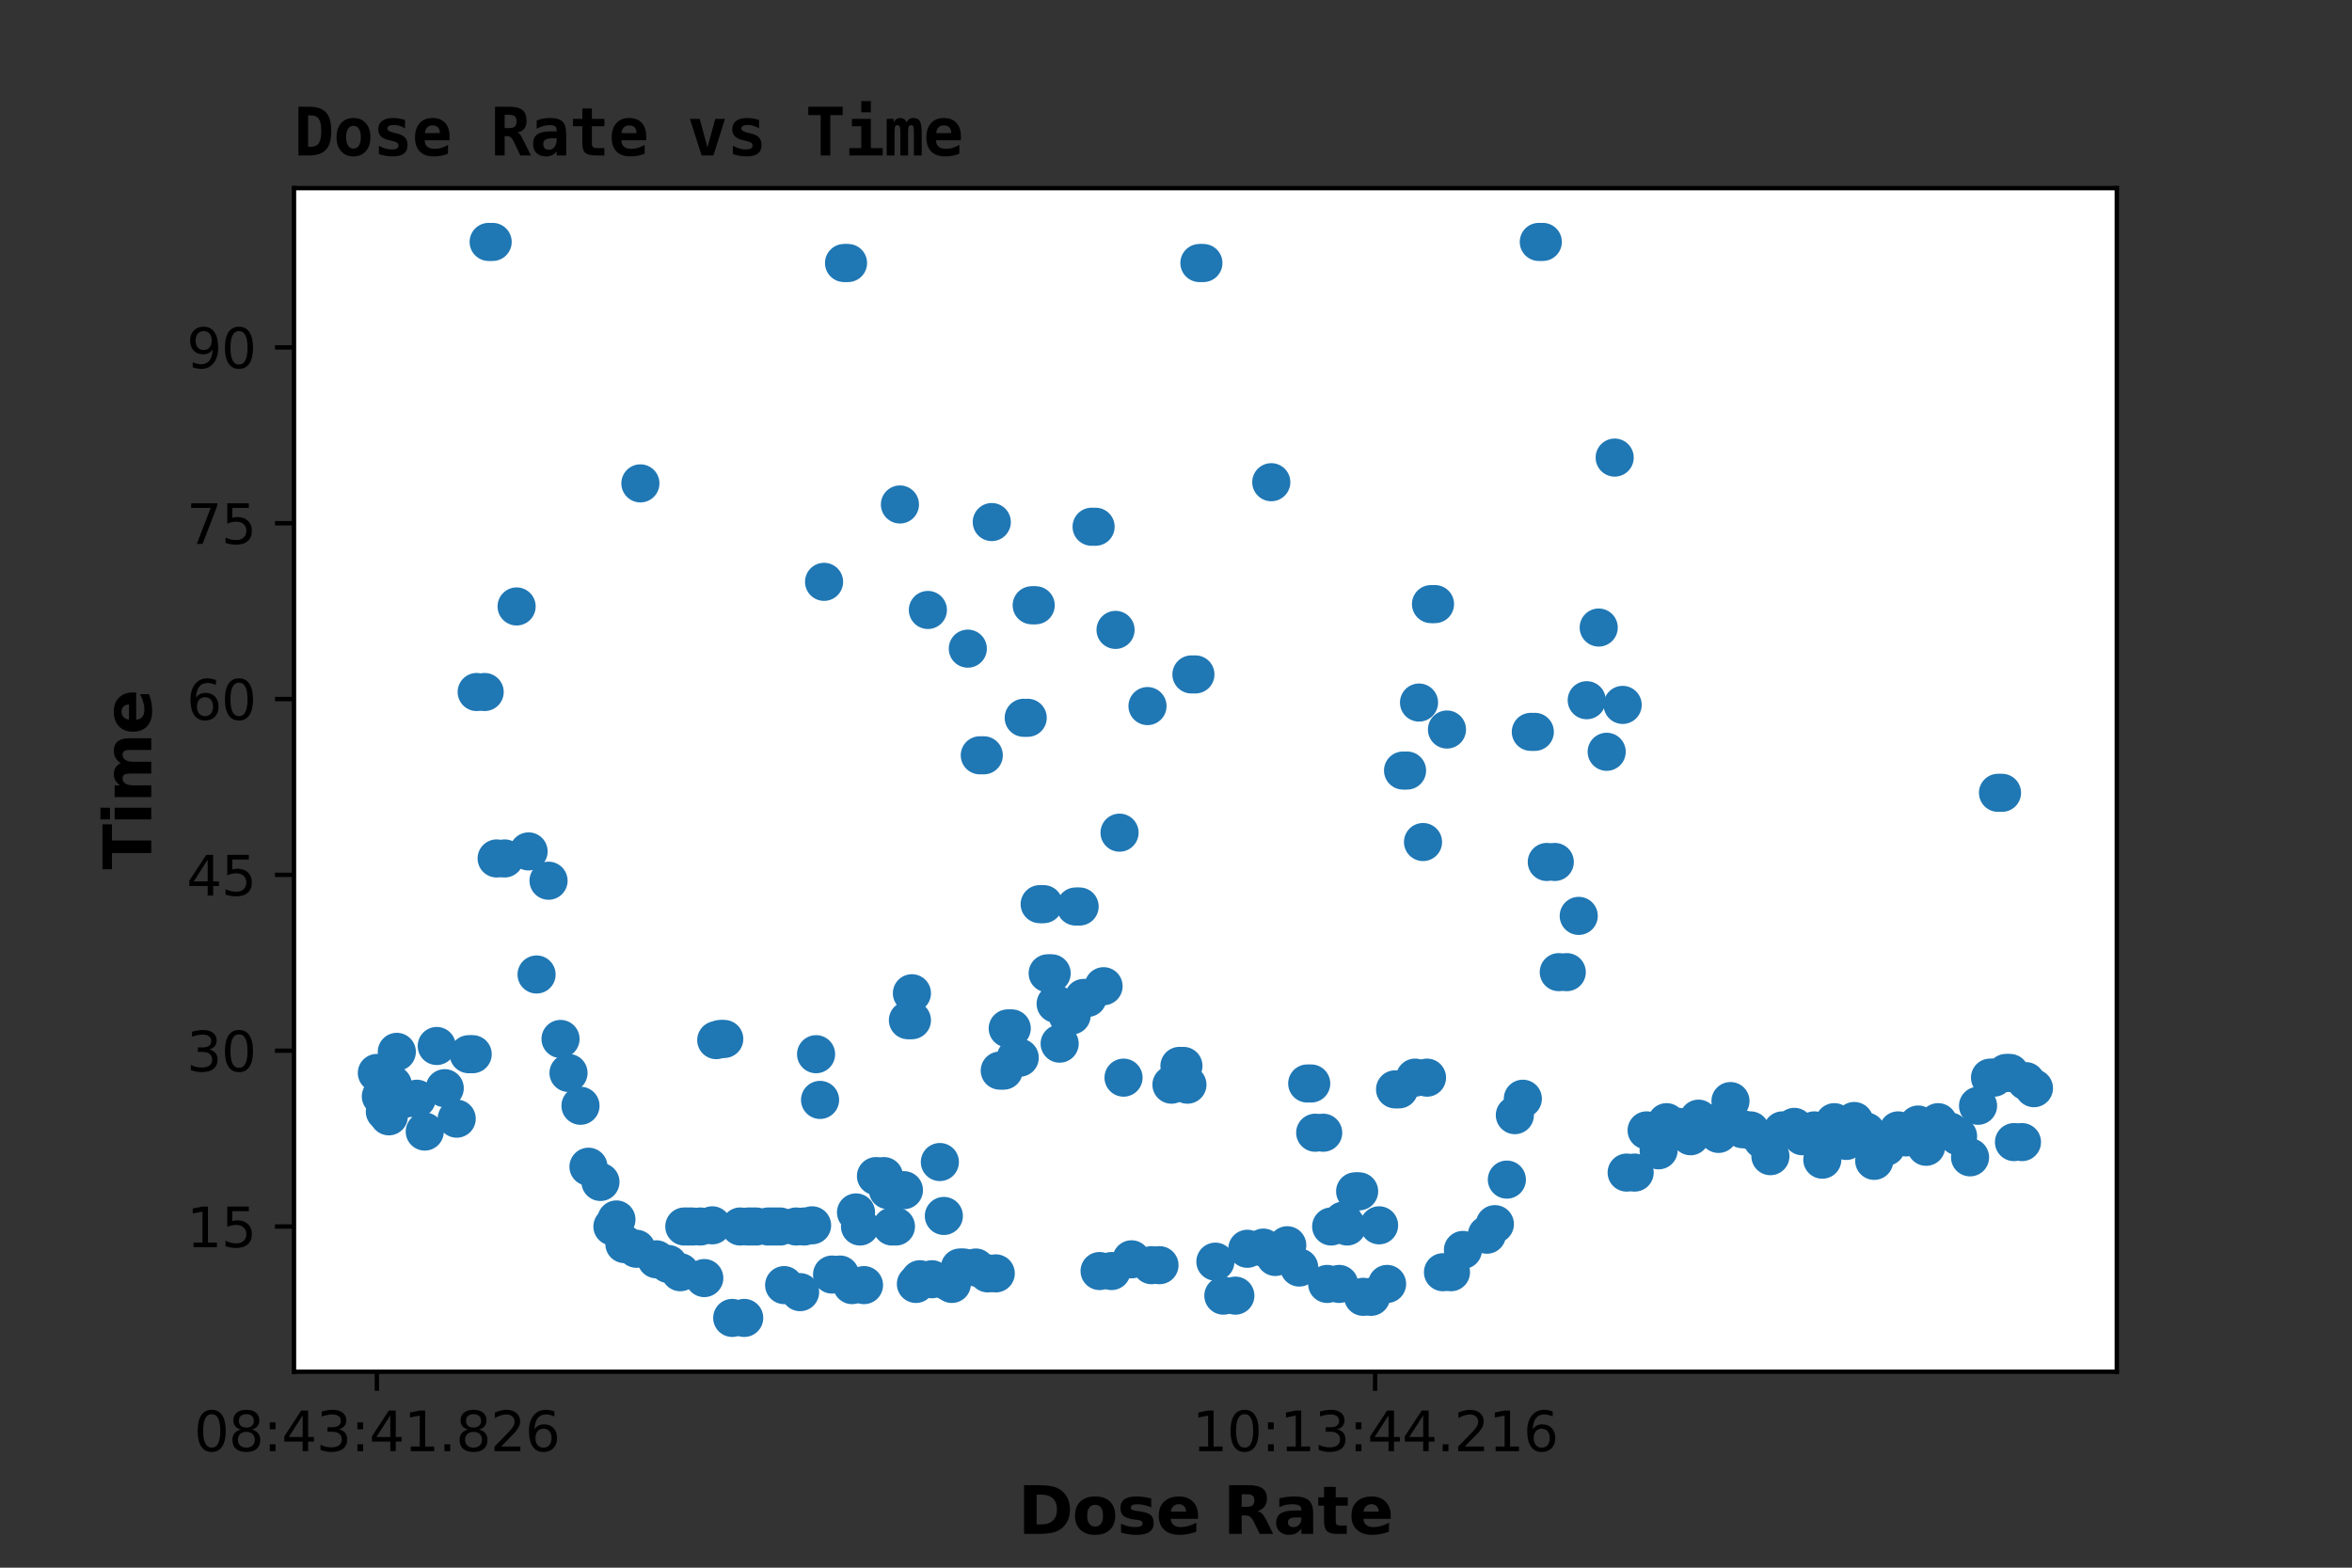 <?xml version="1.0" encoding="utf-8" standalone="no"?>
<!DOCTYPE svg PUBLIC "-//W3C//DTD SVG 1.1//EN"
  "http://www.w3.org/Graphics/SVG/1.1/DTD/svg11.dtd">
<svg xmlns:xlink="http://www.w3.org/1999/xlink" width="432pt" height="288pt" viewBox="0 0 432 288" xmlns="http://www.w3.org/2000/svg" version="1.1">
 <rect x="0" y="0" width="432" height="288" fill="#333333" stroke="none"/>
 <defs>
  <style type="text/css">*{stroke-linejoin: round; stroke-linecap: butt}</style>
 </defs>
 <g id="figure_1">
  <g id="patch_1">
   <path d="M 0 288 
L 432 288 
L 432 0 
L 0 0 
L 0 288 
z
" style="fill: none"/>
  </g>
  <g id="axes_1">
   <g id="patch_2">
    <path d="M 54 252 
L 388.8 252 
L 388.8 34.56 
L 54 34.56 
z
" style="fill: #ffffff"/>
   </g>
   <g id="PathCollection_1">
    <defs>
     <path id="mac55264841" d="M 0 3 
C 0.796 3 1.559 2.684 2.121 2.121 
C 2.684 1.559 3 0.796 3 0 
C 3 -0.796 2.684 -1.559 2.121 -2.121 
C 1.559 -2.684 0.796 -3 0 -3 
C -0.796 -3 -1.559 -2.684 -2.121 -2.121 
C -2.684 -1.559 -3 -0.796 -3 0 
C -3 0.796 -2.684 1.559 -2.121 2.121 
C -1.559 2.684 -0.796 3 0 3 
z
" style="stroke: #1f77b4"/>
    </defs>
    <g clip-path="url(#p5aff9c9ca8)">
     <use xlink:href="#mac55264841" x="69.218" y="197.112" style="fill: #1f77b4; stroke: #1f77b4"/>
     <use xlink:href="#mac55264841" x="69.952" y="201.419" style="fill: #1f77b4; stroke: #1f77b4"/>
     <use xlink:href="#mac55264841" x="70.685" y="204.218" style="fill: #1f77b4; stroke: #1f77b4"/>
     <use xlink:href="#mac55264841" x="71.418" y="205.08" style="fill: #1f77b4; stroke: #1f77b4"/>
     <use xlink:href="#mac55264841" x="72.152" y="199.266" style="fill: #1f77b4; stroke: #1f77b4"/>
     <use xlink:href="#mac55264841" x="72.885" y="193.237" style="fill: #1f77b4; stroke: #1f77b4"/>
     <use xlink:href="#mac55264841" x="74.352" y="201.85" style="fill: #1f77b4; stroke: #1f77b4"/>
     <use xlink:href="#mac55264841" x="76.552" y="201.85" style="fill: #1f77b4; stroke: #1f77b4"/>
     <use xlink:href="#mac55264841" x="78.019" y="207.879" style="fill: #1f77b4; stroke: #1f77b4"/>
     <use xlink:href="#mac55264841" x="80.219" y="192.16" style="fill: #1f77b4; stroke: #1f77b4"/>
     <use xlink:href="#mac55264841" x="81.686" y="199.912" style="fill: #1f77b4; stroke: #1f77b4"/>
     <use xlink:href="#mac55264841" x="83.886" y="205.51" style="fill: #1f77b4; stroke: #1f77b4"/>
     <use xlink:href="#mac55264841" x="86.087" y="193.667" style="fill: #1f77b4; stroke: #1f77b4"/>
     <use xlink:href="#mac55264841" x="86.82" y="193.667" style="fill: #1f77b4; stroke: #1f77b4"/>
     <use xlink:href="#mac55264841" x="87.553" y="127.13" style="fill: #1f77b4; stroke: #1f77b4"/>
     <use xlink:href="#mac55264841" x="89.02" y="127.13" style="fill: #1f77b4; stroke: #1f77b4"/>
     <use xlink:href="#mac55264841" x="89.754" y="44.444" style="fill: #1f77b4; stroke: #1f77b4"/>
     <use xlink:href="#mac55264841" x="90.487" y="44.444" style="fill: #1f77b4; stroke: #1f77b4"/>
     <use xlink:href="#mac55264841" x="91.22" y="157.707" style="fill: #1f77b4; stroke: #1f77b4"/>
     <use xlink:href="#mac55264841" x="92.687" y="157.707" style="fill: #1f77b4; stroke: #1f77b4"/>
     <use xlink:href="#mac55264841" x="94.887" y="111.411" style="fill: #1f77b4; stroke: #1f77b4"/>
     <use xlink:href="#mac55264841" x="97.088" y="156.415" style="fill: #1f77b4; stroke: #1f77b4"/>
     <use xlink:href="#mac55264841" x="98.554" y="179.025" style="fill: #1f77b4; stroke: #1f77b4"/>
     <use xlink:href="#mac55264841" x="100.755" y="161.798" style="fill: #1f77b4; stroke: #1f77b4"/>
     <use xlink:href="#mac55264841" x="102.955" y="190.868" style="fill: #1f77b4; stroke: #1f77b4"/>
     <use xlink:href="#mac55264841" x="104.422" y="197.112" style="fill: #1f77b4; stroke: #1f77b4"/>
     <use xlink:href="#mac55264841" x="106.622" y="203.142" style="fill: #1f77b4; stroke: #1f77b4"/>
     <use xlink:href="#mac55264841" x="108.089" y="214.339" style="fill: #1f77b4; stroke: #1f77b4"/>
     <use xlink:href="#mac55264841" x="110.289" y="217.138" style="fill: #1f77b4; stroke: #1f77b4"/>
     <use xlink:href="#mac55264841" x="112.489" y="225.321" style="fill: #1f77b4; stroke: #1f77b4"/>
     <use xlink:href="#mac55264841" x="113.223" y="224.029" style="fill: #1f77b4; stroke: #1f77b4"/>
     <use xlink:href="#mac55264841" x="114.689" y="228.551" style="fill: #1f77b4; stroke: #1f77b4"/>
     <use xlink:href="#mac55264841" x="116.89" y="229.412" style="fill: #1f77b4; stroke: #1f77b4"/>
     <use xlink:href="#mac55264841" x="117.623" y="88.802" style="fill: #1f77b4; stroke: #1f77b4"/>
     <use xlink:href="#mac55264841" x="120.557" y="231.35" style="fill: #1f77b4; stroke: #1f77b4"/>
     <use xlink:href="#mac55264841" x="122.757" y="232.211" style="fill: #1f77b4; stroke: #1f77b4"/>
     <use xlink:href="#mac55264841" x="124.957" y="233.719" style="fill: #1f77b4; stroke: #1f77b4"/>
     <use xlink:href="#mac55264841" x="125.69" y="225.321" style="fill: #1f77b4; stroke: #1f77b4"/>
     <use xlink:href="#mac55264841" x="126.424" y="225.321" style="fill: #1f77b4; stroke: #1f77b4"/>
     <use xlink:href="#mac55264841" x="127.157" y="225.321" style="fill: #1f77b4; stroke: #1f77b4"/>
     <use xlink:href="#mac55264841" x="128.624" y="225.321" style="fill: #1f77b4; stroke: #1f77b4"/>
     <use xlink:href="#mac55264841" x="129.358" y="234.795" style="fill: #1f77b4; stroke: #1f77b4"/>
     <use xlink:href="#mac55264841" x="130.824" y="225.105" style="fill: #1f77b4; stroke: #1f77b4"/>
     <use xlink:href="#mac55264841" x="131.558" y="191.083" style="fill: #1f77b4; stroke: #1f77b4"/>
     <use xlink:href="#mac55264841" x="132.291" y="190.868" style="fill: #1f77b4; stroke: #1f77b4"/>
     <use xlink:href="#mac55264841" x="133.025" y="190.868" style="fill: #1f77b4; stroke: #1f77b4"/>
     <use xlink:href="#mac55264841" x="134.491" y="242.116" style="fill: #1f77b4; stroke: #1f77b4"/>
     <use xlink:href="#mac55264841" x="135.958" y="225.321" style="fill: #1f77b4; stroke: #1f77b4"/>
     <use xlink:href="#mac55264841" x="136.692" y="242.116" style="fill: #1f77b4; stroke: #1f77b4"/>
     <use xlink:href="#mac55264841" x="137.425" y="225.321" style="fill: #1f77b4; stroke: #1f77b4"/>
     <use xlink:href="#mac55264841" x="138.158" y="225.321" style="fill: #1f77b4; stroke: #1f77b4"/>
     <use xlink:href="#mac55264841" x="138.892" y="225.321" style="fill: #1f77b4; stroke: #1f77b4"/>
     <use xlink:href="#mac55264841" x="141.092" y="225.321" style="fill: #1f77b4; stroke: #1f77b4"/>
     <use xlink:href="#mac55264841" x="141.825" y="225.321" style="fill: #1f77b4; stroke: #1f77b4"/>
     <use xlink:href="#mac55264841" x="142.559" y="225.321" style="fill: #1f77b4; stroke: #1f77b4"/>
     <use xlink:href="#mac55264841" x="143.292" y="225.321" style="fill: #1f77b4; stroke: #1f77b4"/>
     <use xlink:href="#mac55264841" x="144.026" y="236.087" style="fill: #1f77b4; stroke: #1f77b4"/>
     <use xlink:href="#mac55264841" x="146.226" y="225.321" style="fill: #1f77b4; stroke: #1f77b4"/>
     <use xlink:href="#mac55264841" x="146.959" y="237.379" style="fill: #1f77b4; stroke: #1f77b4"/>
     <use xlink:href="#mac55264841" x="147.693" y="225.321" style="fill: #1f77b4; stroke: #1f77b4"/>
     <use xlink:href="#mac55264841" x="149.159" y="225.105" style="fill: #1f77b4; stroke: #1f77b4"/>
     <use xlink:href="#mac55264841" x="149.893" y="193.667" style="fill: #1f77b4; stroke: #1f77b4"/>
     <use xlink:href="#mac55264841" x="150.626" y="202.065" style="fill: #1f77b4; stroke: #1f77b4"/>
     <use xlink:href="#mac55264841" x="151.36" y="106.889" style="fill: #1f77b4; stroke: #1f77b4"/>
     <use xlink:href="#mac55264841" x="152.827" y="234.149" style="fill: #1f77b4; stroke: #1f77b4"/>
     <use xlink:href="#mac55264841" x="154.293" y="234.149" style="fill: #1f77b4; stroke: #1f77b4"/>
     <use xlink:href="#mac55264841" x="155.027" y="48.32" style="fill: #1f77b4; stroke: #1f77b4"/>
     <use xlink:href="#mac55264841" x="155.76" y="48.32" style="fill: #1f77b4; stroke: #1f77b4"/>
     <use xlink:href="#mac55264841" x="156.494" y="236.087" style="fill: #1f77b4; stroke: #1f77b4"/>
     <use xlink:href="#mac55264841" x="157.227" y="222.737" style="fill: #1f77b4; stroke: #1f77b4"/>
     <use xlink:href="#mac55264841" x="157.96" y="225.321" style="fill: #1f77b4; stroke: #1f77b4"/>
     <use xlink:href="#mac55264841" x="158.694" y="236.087" style="fill: #1f77b4; stroke: #1f77b4"/>
     <use xlink:href="#mac55264841" x="160.894" y="216.061" style="fill: #1f77b4; stroke: #1f77b4"/>
     <use xlink:href="#mac55264841" x="162.361" y="216.061" style="fill: #1f77b4; stroke: #1f77b4"/>
     <use xlink:href="#mac55264841" x="163.094" y="218.645" style="fill: #1f77b4; stroke: #1f77b4"/>
     <use xlink:href="#mac55264841" x="163.828" y="225.321" style="fill: #1f77b4; stroke: #1f77b4"/>
     <use xlink:href="#mac55264841" x="164.561" y="225.321" style="fill: #1f77b4; stroke: #1f77b4"/>
     <use xlink:href="#mac55264841" x="165.294" y="92.678" style="fill: #1f77b4; stroke: #1f77b4"/>
     <use xlink:href="#mac55264841" x="166.028" y="218.645" style="fill: #1f77b4; stroke: #1f77b4"/>
     <use xlink:href="#mac55264841" x="166.761" y="187.423" style="fill: #1f77b4; stroke: #1f77b4"/>
     <use xlink:href="#mac55264841" x="167.495" y="187.423" style="fill: #1f77b4; stroke: #1f77b4"/>
     <use xlink:href="#mac55264841" x="167.495" y="182.47" style="fill: #1f77b4; stroke: #1f77b4"/>
     <use xlink:href="#mac55264841" x="168.228" y="235.872" style="fill: #1f77b4; stroke: #1f77b4"/>
     <use xlink:href="#mac55264841" x="168.961" y="235.01" style="fill: #1f77b4; stroke: #1f77b4"/>
     <use xlink:href="#mac55264841" x="170.428" y="112.057" style="fill: #1f77b4; stroke: #1f77b4"/>
     <use xlink:href="#mac55264841" x="171.162" y="235.01" style="fill: #1f77b4; stroke: #1f77b4"/>
     <use xlink:href="#mac55264841" x="172.628" y="213.478" style="fill: #1f77b4; stroke: #1f77b4"/>
     <use xlink:href="#mac55264841" x="173.362" y="223.383" style="fill: #1f77b4; stroke: #1f77b4"/>
     <use xlink:href="#mac55264841" x="174.095" y="235.441" style="fill: #1f77b4; stroke: #1f77b4"/>
     <use xlink:href="#mac55264841" x="174.829" y="235.872" style="fill: #1f77b4; stroke: #1f77b4"/>
     <use xlink:href="#mac55264841" x="176.296" y="232.857" style="fill: #1f77b4; stroke: #1f77b4"/>
     <use xlink:href="#mac55264841" x="177.029" y="232.857" style="fill: #1f77b4; stroke: #1f77b4"/>
     <use xlink:href="#mac55264841" x="177.762" y="119.163" style="fill: #1f77b4; stroke: #1f77b4"/>
     <use xlink:href="#mac55264841" x="179.229" y="232.857" style="fill: #1f77b4; stroke: #1f77b4"/>
     <use xlink:href="#mac55264841" x="179.963" y="138.758" style="fill: #1f77b4; stroke: #1f77b4"/>
     <use xlink:href="#mac55264841" x="180.696" y="138.758" style="fill: #1f77b4; stroke: #1f77b4"/>
     <use xlink:href="#mac55264841" x="181.429" y="233.934" style="fill: #1f77b4; stroke: #1f77b4"/>
     <use xlink:href="#mac55264841" x="182.163" y="95.907" style="fill: #1f77b4; stroke: #1f77b4"/>
     <use xlink:href="#mac55264841" x="182.896" y="233.934" style="fill: #1f77b4; stroke: #1f77b4"/>
     <use xlink:href="#mac55264841" x="183.63" y="196.682" style="fill: #1f77b4; stroke: #1f77b4"/>
     <use xlink:href="#mac55264841" x="184.363" y="196.682" style="fill: #1f77b4; stroke: #1f77b4"/>
     <use xlink:href="#mac55264841" x="185.096" y="188.93" style="fill: #1f77b4; stroke: #1f77b4"/>
     <use xlink:href="#mac55264841" x="185.83" y="188.93" style="fill: #1f77b4; stroke: #1f77b4"/>
     <use xlink:href="#mac55264841" x="186.563" y="194.313" style="fill: #1f77b4; stroke: #1f77b4"/>
     <use xlink:href="#mac55264841" x="187.297" y="194.313" style="fill: #1f77b4; stroke: #1f77b4"/>
     <use xlink:href="#mac55264841" x="188.03" y="131.868" style="fill: #1f77b4; stroke: #1f77b4"/>
     <use xlink:href="#mac55264841" x="188.763" y="131.868" style="fill: #1f77b4; stroke: #1f77b4"/>
     <use xlink:href="#mac55264841" x="189.497" y="111.196" style="fill: #1f77b4; stroke: #1f77b4"/>
     <use xlink:href="#mac55264841" x="190.23" y="111.196" style="fill: #1f77b4; stroke: #1f77b4"/>
     <use xlink:href="#mac55264841" x="190.964" y="166.105" style="fill: #1f77b4; stroke: #1f77b4"/>
     <use xlink:href="#mac55264841" x="191.697" y="166.105" style="fill: #1f77b4; stroke: #1f77b4"/>
     <use xlink:href="#mac55264841" x="192.43" y="178.809" style="fill: #1f77b4; stroke: #1f77b4"/>
     <use xlink:href="#mac55264841" x="193.164" y="178.809" style="fill: #1f77b4; stroke: #1f77b4"/>
     <use xlink:href="#mac55264841" x="193.897" y="184.408" style="fill: #1f77b4; stroke: #1f77b4"/>
     <use xlink:href="#mac55264841" x="194.631" y="191.729" style="fill: #1f77b4; stroke: #1f77b4"/>
     <use xlink:href="#mac55264841" x="196.097" y="186.561" style="fill: #1f77b4; stroke: #1f77b4"/>
     <use xlink:href="#mac55264841" x="196.831" y="186.561" style="fill: #1f77b4; stroke: #1f77b4"/>
     <use xlink:href="#mac55264841" x="197.564" y="166.536" style="fill: #1f77b4; stroke: #1f77b4"/>
     <use xlink:href="#mac55264841" x="198.298" y="166.536" style="fill: #1f77b4; stroke: #1f77b4"/>
     <use xlink:href="#mac55264841" x="199.031" y="183.331" style="fill: #1f77b4; stroke: #1f77b4"/>
     <use xlink:href="#mac55264841" x="199.765" y="183.331" style="fill: #1f77b4; stroke: #1f77b4"/>
     <use xlink:href="#mac55264841" x="200.498" y="96.769" style="fill: #1f77b4; stroke: #1f77b4"/>
     <use xlink:href="#mac55264841" x="201.231" y="96.769" style="fill: #1f77b4; stroke: #1f77b4"/>
     <use xlink:href="#mac55264841" x="201.965" y="233.503" style="fill: #1f77b4; stroke: #1f77b4"/>
     <use xlink:href="#mac55264841" x="202.698" y="181.178" style="fill: #1f77b4; stroke: #1f77b4"/>
     <use xlink:href="#mac55264841" x="204.165" y="233.503" style="fill: #1f77b4; stroke: #1f77b4"/>
     <use xlink:href="#mac55264841" x="204.898" y="115.718" style="fill: #1f77b4; stroke: #1f77b4"/>
     <use xlink:href="#mac55264841" x="205.632" y="152.97" style="fill: #1f77b4; stroke: #1f77b4"/>
     <use xlink:href="#mac55264841" x="206.365" y="197.974" style="fill: #1f77b4; stroke: #1f77b4"/>
     <use xlink:href="#mac55264841" x="207.832" y="231.35" style="fill: #1f77b4; stroke: #1f77b4"/>
     <use xlink:href="#mac55264841" x="210.766" y="129.714" style="fill: #1f77b4; stroke: #1f77b4"/>
     <use xlink:href="#mac55264841" x="211.499" y="232.427" style="fill: #1f77b4; stroke: #1f77b4"/>
     <use xlink:href="#mac55264841" x="212.966" y="232.427" style="fill: #1f77b4; stroke: #1f77b4"/>
     <use xlink:href="#mac55264841" x="215.166" y="199.266" style="fill: #1f77b4; stroke: #1f77b4"/>
     <use xlink:href="#mac55264841" x="216.633" y="195.82" style="fill: #1f77b4; stroke: #1f77b4"/>
     <use xlink:href="#mac55264841" x="217.366" y="195.82" style="fill: #1f77b4; stroke: #1f77b4"/>
     <use xlink:href="#mac55264841" x="218.1" y="199.266" style="fill: #1f77b4; stroke: #1f77b4"/>
     <use xlink:href="#mac55264841" x="218.833" y="123.9" style="fill: #1f77b4; stroke: #1f77b4"/>
     <use xlink:href="#mac55264841" x="219.566" y="123.9" style="fill: #1f77b4; stroke: #1f77b4"/>
     <use xlink:href="#mac55264841" x="220.3" y="48.32" style="fill: #1f77b4; stroke: #1f77b4"/>
     <use xlink:href="#mac55264841" x="221.033" y="48.32" style="fill: #1f77b4; stroke: #1f77b4"/>
     <use xlink:href="#mac55264841" x="223.234" y="231.781" style="fill: #1f77b4; stroke: #1f77b4"/>
     <use xlink:href="#mac55264841" x="224.7" y="238.025" style="fill: #1f77b4; stroke: #1f77b4"/>
     <use xlink:href="#mac55264841" x="226.901" y="238.025" style="fill: #1f77b4; stroke: #1f77b4"/>
     <use xlink:href="#mac55264841" x="229.101" y="229.412" style="fill: #1f77b4; stroke: #1f77b4"/>
     <use xlink:href="#mac55264841" x="232.034" y="229.197" style="fill: #1f77b4; stroke: #1f77b4"/>
     <use xlink:href="#mac55264841" x="233.501" y="88.586" style="fill: #1f77b4; stroke: #1f77b4"/>
     <use xlink:href="#mac55264841" x="234.235" y="230.919" style="fill: #1f77b4; stroke: #1f77b4"/>
     <use xlink:href="#mac55264841" x="236.435" y="228.766" style="fill: #1f77b4; stroke: #1f77b4"/>
     <use xlink:href="#mac55264841" x="238.635" y="232.857" style="fill: #1f77b4; stroke: #1f77b4"/>
     <use xlink:href="#mac55264841" x="240.102" y="199.05" style="fill: #1f77b4; stroke: #1f77b4"/>
     <use xlink:href="#mac55264841" x="240.835" y="199.05" style="fill: #1f77b4; stroke: #1f77b4"/>
     <use xlink:href="#mac55264841" x="241.569" y="208.094" style="fill: #1f77b4; stroke: #1f77b4"/>
     <use xlink:href="#mac55264841" x="243.035" y="208.094" style="fill: #1f77b4; stroke: #1f77b4"/>
     <use xlink:href="#mac55264841" x="243.769" y="235.872" style="fill: #1f77b4; stroke: #1f77b4"/>
     <use xlink:href="#mac55264841" x="244.502" y="225.321" style="fill: #1f77b4; stroke: #1f77b4"/>
     <use xlink:href="#mac55264841" x="245.969" y="235.872" style="fill: #1f77b4; stroke: #1f77b4"/>
     <use xlink:href="#mac55264841" x="246.703" y="224.244" style="fill: #1f77b4; stroke: #1f77b4"/>
     <use xlink:href="#mac55264841" x="247.436" y="225.321" style="fill: #1f77b4; stroke: #1f77b4"/>
     <use xlink:href="#mac55264841" x="248.903" y="218.861" style="fill: #1f77b4; stroke: #1f77b4"/>
     <use xlink:href="#mac55264841" x="249.636" y="218.861" style="fill: #1f77b4; stroke: #1f77b4"/>
     <use xlink:href="#mac55264841" x="250.37" y="238.24" style="fill: #1f77b4; stroke: #1f77b4"/>
     <use xlink:href="#mac55264841" x="251.836" y="238.24" style="fill: #1f77b4; stroke: #1f77b4"/>
     <use xlink:href="#mac55264841" x="253.303" y="225.105" style="fill: #1f77b4; stroke: #1f77b4"/>
     <use xlink:href="#mac55264841" x="254.77" y="235.872" style="fill: #1f77b4; stroke: #1f77b4"/>
     <use xlink:href="#mac55264841" x="256.237" y="200.127" style="fill: #1f77b4; stroke: #1f77b4"/>
     <use xlink:href="#mac55264841" x="256.97" y="200.127" style="fill: #1f77b4; stroke: #1f77b4"/>
     <use xlink:href="#mac55264841" x="257.704" y="141.557" style="fill: #1f77b4; stroke: #1f77b4"/>
     <use xlink:href="#mac55264841" x="258.437" y="141.557" style="fill: #1f77b4; stroke: #1f77b4"/>
     <use xlink:href="#mac55264841" x="259.904" y="197.974" style="fill: #1f77b4; stroke: #1f77b4"/>
     <use xlink:href="#mac55264841" x="260.637" y="129.068" style="fill: #1f77b4; stroke: #1f77b4"/>
     <use xlink:href="#mac55264841" x="261.371" y="154.692" style="fill: #1f77b4; stroke: #1f77b4"/>
     <use xlink:href="#mac55264841" x="262.104" y="197.974" style="fill: #1f77b4; stroke: #1f77b4"/>
     <use xlink:href="#mac55264841" x="262.837" y="110.981" style="fill: #1f77b4; stroke: #1f77b4"/>
     <use xlink:href="#mac55264841" x="263.571" y="110.981" style="fill: #1f77b4; stroke: #1f77b4"/>
     <use xlink:href="#mac55264841" x="265.038" y="233.719" style="fill: #1f77b4; stroke: #1f77b4"/>
     <use xlink:href="#mac55264841" x="265.771" y="134.021" style="fill: #1f77b4; stroke: #1f77b4"/>
     <use xlink:href="#mac55264841" x="266.504" y="233.719" style="fill: #1f77b4; stroke: #1f77b4"/>
     <use xlink:href="#mac55264841" x="268.705" y="229.627" style="fill: #1f77b4; stroke: #1f77b4"/>
     <use xlink:href="#mac55264841" x="273.105" y="226.828" style="fill: #1f77b4; stroke: #1f77b4"/>
     <use xlink:href="#mac55264841" x="274.572" y="224.89" style="fill: #1f77b4; stroke: #1f77b4"/>
     <use xlink:href="#mac55264841" x="276.772" y="216.707" style="fill: #1f77b4; stroke: #1f77b4"/>
     <use xlink:href="#mac55264841" x="278.239" y="204.864" style="fill: #1f77b4; stroke: #1f77b4"/>
     <use xlink:href="#mac55264841" x="279.706" y="201.85" style="fill: #1f77b4; stroke: #1f77b4"/>
     <use xlink:href="#mac55264841" x="281.173" y="134.451" style="fill: #1f77b4; stroke: #1f77b4"/>
     <use xlink:href="#mac55264841" x="281.906" y="134.451" style="fill: #1f77b4; stroke: #1f77b4"/>
     <use xlink:href="#mac55264841" x="282.639" y="44.444" style="fill: #1f77b4; stroke: #1f77b4"/>
     <use xlink:href="#mac55264841" x="283.373" y="44.444" style="fill: #1f77b4; stroke: #1f77b4"/>
     <use xlink:href="#mac55264841" x="284.106" y="158.353" style="fill: #1f77b4; stroke: #1f77b4"/>
     <use xlink:href="#mac55264841" x="285.573" y="158.353" style="fill: #1f77b4; stroke: #1f77b4"/>
     <use xlink:href="#mac55264841" x="286.306" y="178.594" style="fill: #1f77b4; stroke: #1f77b4"/>
     <use xlink:href="#mac55264841" x="287.773" y="178.594" style="fill: #1f77b4; stroke: #1f77b4"/>
     <use xlink:href="#mac55264841" x="289.973" y="168.258" style="fill: #1f77b4; stroke: #1f77b4"/>
     <use xlink:href="#mac55264841" x="291.44" y="128.638" style="fill: #1f77b4; stroke: #1f77b4"/>
     <use xlink:href="#mac55264841" x="293.641" y="115.287" style="fill: #1f77b4; stroke: #1f77b4"/>
     <use xlink:href="#mac55264841" x="295.107" y="138.112" style="fill: #1f77b4; stroke: #1f77b4"/>
     <use xlink:href="#mac55264841" x="296.574" y="84.064" style="fill: #1f77b4; stroke: #1f77b4"/>
     <use xlink:href="#mac55264841" x="298.041" y="129.499" style="fill: #1f77b4; stroke: #1f77b4"/>
     <use xlink:href="#mac55264841" x="298.774" y="215.415" style="fill: #1f77b4; stroke: #1f77b4"/>
     <use xlink:href="#mac55264841" x="300.241" y="215.415" style="fill: #1f77b4; stroke: #1f77b4"/>
     <use xlink:href="#mac55264841" x="302.441" y="207.664" style="fill: #1f77b4; stroke: #1f77b4"/>
     <use xlink:href="#mac55264841" x="304.642" y="211.324" style="fill: #1f77b4; stroke: #1f77b4"/>
     <use xlink:href="#mac55264841" x="306.108" y="206.156" style="fill: #1f77b4; stroke: #1f77b4"/>
     <use xlink:href="#mac55264841" x="308.309" y="207.018" style="fill: #1f77b4; stroke: #1f77b4"/>
     <use xlink:href="#mac55264841" x="310.509" y="208.74" style="fill: #1f77b4; stroke: #1f77b4"/>
     <use xlink:href="#mac55264841" x="311.976" y="205.51" style="fill: #1f77b4; stroke: #1f77b4"/>
     <use xlink:href="#mac55264841" x="314.176" y="206.372" style="fill: #1f77b4; stroke: #1f77b4"/>
     <use xlink:href="#mac55264841" x="315.643" y="208.31" style="fill: #1f77b4; stroke: #1f77b4"/>
     <use xlink:href="#mac55264841" x="317.843" y="202.28" style="fill: #1f77b4; stroke: #1f77b4"/>
     <use xlink:href="#mac55264841" x="320.043" y="207.448" style="fill: #1f77b4; stroke: #1f77b4"/>
     <use xlink:href="#mac55264841" x="321.51" y="207.664" style="fill: #1f77b4; stroke: #1f77b4"/>
     <use xlink:href="#mac55264841" x="323.71" y="209.386" style="fill: #1f77b4; stroke: #1f77b4"/>
     <use xlink:href="#mac55264841" x="325.177" y="212.401" style="fill: #1f77b4; stroke: #1f77b4"/>
     <use xlink:href="#mac55264841" x="327.377" y="207.664" style="fill: #1f77b4; stroke: #1f77b4"/>
     <use xlink:href="#mac55264841" x="329.577" y="207.018" style="fill: #1f77b4; stroke: #1f77b4"/>
     <use xlink:href="#mac55264841" x="331.044" y="208.74" style="fill: #1f77b4; stroke: #1f77b4"/>
     <use xlink:href="#mac55264841" x="333.244" y="207.664" style="fill: #1f77b4; stroke: #1f77b4"/>
     <use xlink:href="#mac55264841" x="334.711" y="213.047" style="fill: #1f77b4; stroke: #1f77b4"/>
     <use xlink:href="#mac55264841" x="336.912" y="206.156" style="fill: #1f77b4; stroke: #1f77b4"/>
     <use xlink:href="#mac55264841" x="339.112" y="209.602" style="fill: #1f77b4; stroke: #1f77b4"/>
     <use xlink:href="#mac55264841" x="340.579" y="205.941" style="fill: #1f77b4; stroke: #1f77b4"/>
     <use xlink:href="#mac55264841" x="342.779" y="207.879" style="fill: #1f77b4; stroke: #1f77b4"/>
     <use xlink:href="#mac55264841" x="344.246" y="213.262" style="fill: #1f77b4; stroke: #1f77b4"/>
     <use xlink:href="#mac55264841" x="346.446" y="210.678" style="fill: #1f77b4; stroke: #1f77b4"/>
     <use xlink:href="#mac55264841" x="348.646" y="207.664" style="fill: #1f77b4; stroke: #1f77b4"/>
     <use xlink:href="#mac55264841" x="350.113" y="208.956" style="fill: #1f77b4; stroke: #1f77b4"/>
     <use xlink:href="#mac55264841" x="352.313" y="206.587" style="fill: #1f77b4; stroke: #1f77b4"/>
     <use xlink:href="#mac55264841" x="353.78" y="210.678" style="fill: #1f77b4; stroke: #1f77b4"/>
     <use xlink:href="#mac55264841" x="355.98" y="206.156" style="fill: #1f77b4; stroke: #1f77b4"/>
     <use xlink:href="#mac55264841" x="358.18" y="207.879" style="fill: #1f77b4; stroke: #1f77b4"/>
     <use xlink:href="#mac55264841" x="359.647" y="208.74" style="fill: #1f77b4; stroke: #1f77b4"/>
     <use xlink:href="#mac55264841" x="361.847" y="212.616" style="fill: #1f77b4; stroke: #1f77b4"/>
     <use xlink:href="#mac55264841" x="363.314" y="203.142" style="fill: #1f77b4; stroke: #1f77b4"/>
     <use xlink:href="#mac55264841" x="365.514" y="197.974" style="fill: #1f77b4; stroke: #1f77b4"/>
     <use xlink:href="#mac55264841" x="366.248" y="197.974" style="fill: #1f77b4; stroke: #1f77b4"/>
     <use xlink:href="#mac55264841" x="366.981" y="145.649" style="fill: #1f77b4; stroke: #1f77b4"/>
     <use xlink:href="#mac55264841" x="367.715" y="145.649" style="fill: #1f77b4; stroke: #1f77b4"/>
     <use xlink:href="#mac55264841" x="368.448" y="197.112" style="fill: #1f77b4; stroke: #1f77b4"/>
     <use xlink:href="#mac55264841" x="369.181" y="197.112" style="fill: #1f77b4; stroke: #1f77b4"/>
     <use xlink:href="#mac55264841" x="369.915" y="209.817" style="fill: #1f77b4; stroke: #1f77b4"/>
     <use xlink:href="#mac55264841" x="371.382" y="209.817" style="fill: #1f77b4; stroke: #1f77b4"/>
     <use xlink:href="#mac55264841" x="372.115" y="198.62" style="fill: #1f77b4; stroke: #1f77b4"/>
     <use xlink:href="#mac55264841" x="373.582" y="199.912" style="fill: #1f77b4; stroke: #1f77b4"/>
    </g>
   </g>
   <g id="matplotlib.axis_1">
    <g id="xtick_1">
     <g id="line2d_1">
      <defs>
       <path id="mbf8fb4a62b" d="M 0 0 
L 0 3.5 
" style="stroke: #000000; stroke-width: 0.8"/>
      </defs>
      <g>
       <use xlink:href="#mbf8fb4a62b" x="69.218" y="252" style="stroke: #000000; stroke-width: 0.8"/>
      </g>
     </g>
     <g id="text_1">
      <!-- 08:43:41.826 -->
      <g transform="translate(35.629 266.598)scale(0.1 -0.1)">
       <defs>
        <path id="DejaVuSans-30" d="M 2034 4250 
Q 1547 4250 1301 3770 
Q 1056 3291 1056 2328 
Q 1056 1369 1301 889 
Q 1547 409 2034 409 
Q 2525 409 2770 889 
Q 3016 1369 3016 2328 
Q 3016 3291 2770 3770 
Q 2525 4250 2034 4250 
z
M 2034 4750 
Q 2819 4750 3233 4129 
Q 3647 3509 3647 2328 
Q 3647 1150 3233 529 
Q 2819 -91 2034 -91 
Q 1250 -91 836 529 
Q 422 1150 422 2328 
Q 422 3509 836 4129 
Q 1250 4750 2034 4750 
z
" transform="scale(0.016)"/>
        <path id="DejaVuSans-38" d="M 2034 2216 
Q 1584 2216 1326 1975 
Q 1069 1734 1069 1313 
Q 1069 891 1326 650 
Q 1584 409 2034 409 
Q 2484 409 2743 651 
Q 3003 894 3003 1313 
Q 3003 1734 2745 1975 
Q 2488 2216 2034 2216 
z
M 1403 2484 
Q 997 2584 770 2862 
Q 544 3141 544 3541 
Q 544 4100 942 4425 
Q 1341 4750 2034 4750 
Q 2731 4750 3128 4425 
Q 3525 4100 3525 3541 
Q 3525 3141 3298 2862 
Q 3072 2584 2669 2484 
Q 3125 2378 3379 2068 
Q 3634 1759 3634 1313 
Q 3634 634 3220 271 
Q 2806 -91 2034 -91 
Q 1263 -91 848 271 
Q 434 634 434 1313 
Q 434 1759 690 2068 
Q 947 2378 1403 2484 
z
M 1172 3481 
Q 1172 3119 1398 2916 
Q 1625 2713 2034 2713 
Q 2441 2713 2670 2916 
Q 2900 3119 2900 3481 
Q 2900 3844 2670 4047 
Q 2441 4250 2034 4250 
Q 1625 4250 1398 4047 
Q 1172 3844 1172 3481 
z
" transform="scale(0.016)"/>
        <path id="DejaVuSans-3a" d="M 750 794 
L 1409 794 
L 1409 0 
L 750 0 
L 750 794 
z
M 750 3309 
L 1409 3309 
L 1409 2516 
L 750 2516 
L 750 3309 
z
" transform="scale(0.016)"/>
        <path id="DejaVuSans-34" d="M 2419 4116 
L 825 1625 
L 2419 1625 
L 2419 4116 
z
M 2253 4666 
L 3047 4666 
L 3047 1625 
L 3713 1625 
L 3713 1100 
L 3047 1100 
L 3047 0 
L 2419 0 
L 2419 1100 
L 313 1100 
L 313 1709 
L 2253 4666 
z
" transform="scale(0.016)"/>
        <path id="DejaVuSans-33" d="M 2597 2516 
Q 3050 2419 3304 2112 
Q 3559 1806 3559 1356 
Q 3559 666 3084 287 
Q 2609 -91 1734 -91 
Q 1441 -91 1130 -33 
Q 819 25 488 141 
L 488 750 
Q 750 597 1062 519 
Q 1375 441 1716 441 
Q 2309 441 2620 675 
Q 2931 909 2931 1356 
Q 2931 1769 2642 2001 
Q 2353 2234 1838 2234 
L 1294 2234 
L 1294 2753 
L 1863 2753 
Q 2328 2753 2575 2939 
Q 2822 3125 2822 3475 
Q 2822 3834 2567 4026 
Q 2313 4219 1838 4219 
Q 1578 4219 1281 4162 
Q 984 4106 628 3988 
L 628 4550 
Q 988 4650 1302 4700 
Q 1616 4750 1894 4750 
Q 2613 4750 3031 4423 
Q 3450 4097 3450 3541 
Q 3450 3153 3228 2886 
Q 3006 2619 2597 2516 
z
" transform="scale(0.016)"/>
        <path id="DejaVuSans-31" d="M 794 531 
L 1825 531 
L 1825 4091 
L 703 3866 
L 703 4441 
L 1819 4666 
L 2450 4666 
L 2450 531 
L 3481 531 
L 3481 0 
L 794 0 
L 794 531 
z
" transform="scale(0.016)"/>
        <path id="DejaVuSans-2e" d="M 684 794 
L 1344 794 
L 1344 0 
L 684 0 
L 684 794 
z
" transform="scale(0.016)"/>
        <path id="DejaVuSans-32" d="M 1228 531 
L 3431 531 
L 3431 0 
L 469 0 
L 469 531 
Q 828 903 1448 1529 
Q 2069 2156 2228 2338 
Q 2531 2678 2651 2914 
Q 2772 3150 2772 3378 
Q 2772 3750 2511 3984 
Q 2250 4219 1831 4219 
Q 1534 4219 1204 4116 
Q 875 4013 500 3803 
L 500 4441 
Q 881 4594 1212 4672 
Q 1544 4750 1819 4750 
Q 2544 4750 2975 4387 
Q 3406 4025 3406 3419 
Q 3406 3131 3298 2873 
Q 3191 2616 2906 2266 
Q 2828 2175 2409 1742 
Q 1991 1309 1228 531 
z
" transform="scale(0.016)"/>
        <path id="DejaVuSans-36" d="M 2113 2584 
Q 1688 2584 1439 2293 
Q 1191 2003 1191 1497 
Q 1191 994 1439 701 
Q 1688 409 2113 409 
Q 2538 409 2786 701 
Q 3034 994 3034 1497 
Q 3034 2003 2786 2293 
Q 2538 2584 2113 2584 
z
M 3366 4563 
L 3366 3988 
Q 3128 4100 2886 4159 
Q 2644 4219 2406 4219 
Q 1781 4219 1451 3797 
Q 1122 3375 1075 2522 
Q 1259 2794 1537 2939 
Q 1816 3084 2150 3084 
Q 2853 3084 3261 2657 
Q 3669 2231 3669 1497 
Q 3669 778 3244 343 
Q 2819 -91 2113 -91 
Q 1303 -91 875 529 
Q 447 1150 447 2328 
Q 447 3434 972 4092 
Q 1497 4750 2381 4750 
Q 2619 4750 2861 4703 
Q 3103 4656 3366 4563 
z
" transform="scale(0.016)"/>
       </defs>
       <use xlink:href="#DejaVuSans-30"/>
       <use xlink:href="#DejaVuSans-38" x="63.623"/>
       <use xlink:href="#DejaVuSans-3a" x="127.246"/>
       <use xlink:href="#DejaVuSans-34" x="160.938"/>
       <use xlink:href="#DejaVuSans-33" x="224.561"/>
       <use xlink:href="#DejaVuSans-3a" x="288.184"/>
       <use xlink:href="#DejaVuSans-34" x="321.875"/>
       <use xlink:href="#DejaVuSans-31" x="385.498"/>
       <use xlink:href="#DejaVuSans-2e" x="449.121"/>
       <use xlink:href="#DejaVuSans-38" x="480.908"/>
       <use xlink:href="#DejaVuSans-32" x="544.531"/>
       <use xlink:href="#DejaVuSans-36" x="608.154"/>
      </g>
     </g>
    </g>
    <g id="xtick_2">
     <g id="line2d_2">
      <g>
       <use xlink:href="#mbf8fb4a62b" x="252.57" y="252" style="stroke: #000000; stroke-width: 0.8"/>
      </g>
     </g>
     <g id="text_2">
      <!-- 10:13:44.216 -->
      <g transform="translate(218.981 266.598)scale(0.1 -0.1)">
       <use xlink:href="#DejaVuSans-31"/>
       <use xlink:href="#DejaVuSans-30" x="63.623"/>
       <use xlink:href="#DejaVuSans-3a" x="127.246"/>
       <use xlink:href="#DejaVuSans-31" x="160.938"/>
       <use xlink:href="#DejaVuSans-33" x="224.561"/>
       <use xlink:href="#DejaVuSans-3a" x="288.184"/>
       <use xlink:href="#DejaVuSans-34" x="321.875"/>
       <use xlink:href="#DejaVuSans-34" x="385.498"/>
       <use xlink:href="#DejaVuSans-2e" x="449.121"/>
       <use xlink:href="#DejaVuSans-32" x="480.908"/>
       <use xlink:href="#DejaVuSans-31" x="544.531"/>
       <use xlink:href="#DejaVuSans-36" x="608.154"/>
      </g>
     </g>
    </g>
    <g id="text_3">
     <!-- Dose Rate -->
     <g transform="translate(186.961 281.796)scale(0.12 -0.12)">
      <defs>
       <path id="DejaVuSans-Bold-44" d="M 1791 3756 
L 1791 909 
L 2222 909 
Q 2959 909 3348 1275 
Q 3738 1641 3738 2338 
Q 3738 3031 3350 3393 
Q 2963 3756 2222 3756 
L 1791 3756 
z
M 588 4666 
L 1856 4666 
Q 2919 4666 3439 4514 
Q 3959 4363 4331 4000 
Q 4659 3684 4818 3271 
Q 4978 2859 4978 2338 
Q 4978 1809 4818 1395 
Q 4659 981 4331 666 
Q 3956 303 3431 151 
Q 2906 0 1856 0 
L 588 0 
L 588 4666 
z
" transform="scale(0.016)"/>
       <path id="DejaVuSans-Bold-6f" d="M 2203 2784 
Q 1831 2784 1636 2517 
Q 1441 2250 1441 1747 
Q 1441 1244 1636 976 
Q 1831 709 2203 709 
Q 2569 709 2762 976 
Q 2956 1244 2956 1747 
Q 2956 2250 2762 2517 
Q 2569 2784 2203 2784 
z
M 2203 3584 
Q 3106 3584 3614 3096 
Q 4122 2609 4122 1747 
Q 4122 884 3614 396 
Q 3106 -91 2203 -91 
Q 1297 -91 786 396 
Q 275 884 275 1747 
Q 275 2609 786 3096 
Q 1297 3584 2203 3584 
z
" transform="scale(0.016)"/>
       <path id="DejaVuSans-Bold-73" d="M 3272 3391 
L 3272 2541 
Q 2913 2691 2578 2766 
Q 2244 2841 1947 2841 
Q 1628 2841 1473 2761 
Q 1319 2681 1319 2516 
Q 1319 2381 1436 2309 
Q 1553 2238 1856 2203 
L 2053 2175 
Q 2913 2066 3209 1816 
Q 3506 1566 3506 1031 
Q 3506 472 3093 190 
Q 2681 -91 1863 -91 
Q 1516 -91 1145 -36 
Q 775 19 384 128 
L 384 978 
Q 719 816 1070 734 
Q 1422 653 1784 653 
Q 2113 653 2278 743 
Q 2444 834 2444 1013 
Q 2444 1163 2330 1236 
Q 2216 1309 1875 1350 
L 1678 1375 
Q 931 1469 631 1722 
Q 331 1975 331 2491 
Q 331 3047 712 3315 
Q 1094 3584 1881 3584 
Q 2191 3584 2531 3537 
Q 2872 3491 3272 3391 
z
" transform="scale(0.016)"/>
       <path id="DejaVuSans-Bold-65" d="M 4031 1759 
L 4031 1441 
L 1416 1441 
Q 1456 1047 1700 850 
Q 1944 653 2381 653 
Q 2734 653 3104 758 
Q 3475 863 3866 1075 
L 3866 213 
Q 3469 63 3072 -14 
Q 2675 -91 2278 -91 
Q 1328 -91 801 392 
Q 275 875 275 1747 
Q 275 2603 792 3093 
Q 1309 3584 2216 3584 
Q 3041 3584 3536 3087 
Q 4031 2591 4031 1759 
z
M 2881 2131 
Q 2881 2450 2695 2645 
Q 2509 2841 2209 2841 
Q 1884 2841 1681 2658 
Q 1478 2475 1428 2131 
L 2881 2131 
z
" transform="scale(0.016)"/>
       <path id="DejaVuSans-Bold-20" transform="scale(0.016)"/>
       <path id="DejaVuSans-Bold-52" d="M 2297 2597 
Q 2675 2597 2839 2737 
Q 3003 2878 3003 3200 
Q 3003 3519 2839 3656 
Q 2675 3794 2297 3794 
L 1791 3794 
L 1791 2597 
L 2297 2597 
z
M 1791 1766 
L 1791 0 
L 588 0 
L 588 4666 
L 2425 4666 
Q 3347 4666 3776 4356 
Q 4206 4047 4206 3378 
Q 4206 2916 3982 2619 
Q 3759 2322 3309 2181 
Q 3556 2125 3751 1926 
Q 3947 1728 4147 1325 
L 4800 0 
L 3519 0 
L 2950 1159 
Q 2778 1509 2601 1637 
Q 2425 1766 2131 1766 
L 1791 1766 
z
" transform="scale(0.016)"/>
       <path id="DejaVuSans-Bold-61" d="M 2106 1575 
Q 1756 1575 1579 1456 
Q 1403 1338 1403 1106 
Q 1403 894 1545 773 
Q 1688 653 1941 653 
Q 2256 653 2472 879 
Q 2688 1106 2688 1447 
L 2688 1575 
L 2106 1575 
z
M 3816 1997 
L 3816 0 
L 2688 0 
L 2688 519 
Q 2463 200 2181 54 
Q 1900 -91 1497 -91 
Q 953 -91 614 226 
Q 275 544 275 1050 
Q 275 1666 698 1953 
Q 1122 2241 2028 2241 
L 2688 2241 
L 2688 2328 
Q 2688 2594 2478 2717 
Q 2269 2841 1825 2841 
Q 1466 2841 1156 2769 
Q 847 2697 581 2553 
L 581 3406 
Q 941 3494 1303 3539 
Q 1666 3584 2028 3584 
Q 2975 3584 3395 3211 
Q 3816 2838 3816 1997 
z
" transform="scale(0.016)"/>
       <path id="DejaVuSans-Bold-74" d="M 1759 4494 
L 1759 3500 
L 2913 3500 
L 2913 2700 
L 1759 2700 
L 1759 1216 
Q 1759 972 1856 886 
Q 1953 800 2241 800 
L 2816 800 
L 2816 0 
L 1856 0 
Q 1194 0 917 276 
Q 641 553 641 1216 
L 641 2700 
L 84 2700 
L 84 3500 
L 641 3500 
L 641 4494 
L 1759 4494 
z
" transform="scale(0.016)"/>
      </defs>
      <use xlink:href="#DejaVuSans-Bold-44"/>
      <use xlink:href="#DejaVuSans-Bold-6f" x="83.008"/>
      <use xlink:href="#DejaVuSans-Bold-73" x="151.709"/>
      <use xlink:href="#DejaVuSans-Bold-65" x="211.23"/>
      <use xlink:href="#DejaVuSans-Bold-20" x="279.053"/>
      <use xlink:href="#DejaVuSans-Bold-52" x="313.867"/>
      <use xlink:href="#DejaVuSans-Bold-61" x="390.869"/>
      <use xlink:href="#DejaVuSans-Bold-74" x="458.35"/>
      <use xlink:href="#DejaVuSans-Bold-65" x="506.152"/>
     </g>
    </g>
   </g>
   <g id="matplotlib.axis_2">
    <g id="ytick_1">
     <g id="line2d_3">
      <defs>
       <path id="m91f6961920" d="M 0 0 
L -3.5 0 
" style="stroke: #000000; stroke-width: 0.8"/>
      </defs>
      <g>
       <use xlink:href="#m91f6961920" x="54" y="225.321" style="stroke: #000000; stroke-width: 0.8"/>
      </g>
     </g>
     <g id="text_4">
      <!-- 15 -->
      <g transform="translate(34.275 229.12)scale(0.1 -0.1)">
       <defs>
        <path id="DejaVuSans-35" d="M 691 4666 
L 3169 4666 
L 3169 4134 
L 1269 4134 
L 1269 2991 
Q 1406 3038 1543 3061 
Q 1681 3084 1819 3084 
Q 2600 3084 3056 2656 
Q 3513 2228 3513 1497 
Q 3513 744 3044 326 
Q 2575 -91 1722 -91 
Q 1428 -91 1123 -41 
Q 819 9 494 109 
L 494 744 
Q 775 591 1075 516 
Q 1375 441 1709 441 
Q 2250 441 2565 725 
Q 2881 1009 2881 1497 
Q 2881 1984 2565 2268 
Q 2250 2553 1709 2553 
Q 1456 2553 1204 2497 
Q 953 2441 691 2322 
L 691 4666 
z
" transform="scale(0.016)"/>
       </defs>
       <use xlink:href="#DejaVuSans-31"/>
       <use xlink:href="#DejaVuSans-35" x="63.623"/>
      </g>
     </g>
    </g>
    <g id="ytick_2">
     <g id="line2d_4">
      <g>
       <use xlink:href="#m91f6961920" x="54" y="193.021" style="stroke: #000000; stroke-width: 0.8"/>
      </g>
     </g>
     <g id="text_5">
      <!-- 30 -->
      <g transform="translate(34.275 196.82)scale(0.1 -0.1)">
       <use xlink:href="#DejaVuSans-33"/>
       <use xlink:href="#DejaVuSans-30" x="63.623"/>
      </g>
     </g>
    </g>
    <g id="ytick_3">
     <g id="line2d_5">
      <g>
       <use xlink:href="#m91f6961920" x="54" y="160.722" style="stroke: #000000; stroke-width: 0.8"/>
      </g>
     </g>
     <g id="text_6">
      <!-- 45 -->
      <g transform="translate(34.275 164.521)scale(0.1 -0.1)">
       <use xlink:href="#DejaVuSans-34"/>
       <use xlink:href="#DejaVuSans-35" x="63.623"/>
      </g>
     </g>
    </g>
    <g id="ytick_4">
     <g id="line2d_6">
      <g>
       <use xlink:href="#m91f6961920" x="54" y="128.422" style="stroke: #000000; stroke-width: 0.8"/>
      </g>
     </g>
     <g id="text_7">
      <!-- 60 -->
      <g transform="translate(34.275 132.221)scale(0.1 -0.1)">
       <use xlink:href="#DejaVuSans-36"/>
       <use xlink:href="#DejaVuSans-30" x="63.623"/>
      </g>
     </g>
    </g>
    <g id="ytick_5">
     <g id="line2d_7">
      <g>
       <use xlink:href="#m91f6961920" x="54" y="96.123" style="stroke: #000000; stroke-width: 0.8"/>
      </g>
     </g>
     <g id="text_8">
      <!-- 75 -->
      <g transform="translate(34.275 99.922)scale(0.1 -0.1)">
       <defs>
        <path id="DejaVuSans-37" d="M 525 4666 
L 3525 4666 
L 3525 4397 
L 1831 0 
L 1172 0 
L 2766 4134 
L 525 4134 
L 525 4666 
z
" transform="scale(0.016)"/>
       </defs>
       <use xlink:href="#DejaVuSans-37"/>
       <use xlink:href="#DejaVuSans-35" x="63.623"/>
      </g>
     </g>
    </g>
    <g id="ytick_6">
     <g id="line2d_8">
      <g>
       <use xlink:href="#m91f6961920" x="54" y="63.823" style="stroke: #000000; stroke-width: 0.8"/>
      </g>
     </g>
     <g id="text_9">
      <!-- 90 -->
      <g transform="translate(34.275 67.623)scale(0.1 -0.1)">
       <defs>
        <path id="DejaVuSans-39" d="M 703 97 
L 703 672 
Q 941 559 1184 500 
Q 1428 441 1663 441 
Q 2288 441 2617 861 
Q 2947 1281 2994 2138 
Q 2813 1869 2534 1725 
Q 2256 1581 1919 1581 
Q 1219 1581 811 2004 
Q 403 2428 403 3163 
Q 403 3881 828 4315 
Q 1253 4750 1959 4750 
Q 2769 4750 3195 4129 
Q 3622 3509 3622 2328 
Q 3622 1225 3098 567 
Q 2575 -91 1691 -91 
Q 1453 -91 1209 -44 
Q 966 3 703 97 
z
M 1959 2075 
Q 2384 2075 2632 2365 
Q 2881 2656 2881 3163 
Q 2881 3666 2632 3958 
Q 2384 4250 1959 4250 
Q 1534 4250 1286 3958 
Q 1038 3666 1038 3163 
Q 1038 2656 1286 2365 
Q 1534 2075 1959 2075 
z
" transform="scale(0.016)"/>
       </defs>
       <use xlink:href="#DejaVuSans-39"/>
       <use xlink:href="#DejaVuSans-30" x="63.623"/>
      </g>
     </g>
    </g>
    <g id="text_10">
     <!-- Time -->
     <g transform="translate(27.779 159.752)rotate(-90)scale(0.12 -0.12)">
      <defs>
       <path id="DejaVuSans-Bold-54" d="M 31 4666 
L 4331 4666 
L 4331 3756 
L 2784 3756 
L 2784 0 
L 1581 0 
L 1581 3756 
L 31 3756 
L 31 4666 
z
" transform="scale(0.016)"/>
       <path id="DejaVuSans-Bold-69" d="M 538 3500 
L 1656 3500 
L 1656 0 
L 538 0 
L 538 3500 
z
M 538 4863 
L 1656 4863 
L 1656 3950 
L 538 3950 
L 538 4863 
z
" transform="scale(0.016)"/>
       <path id="DejaVuSans-Bold-6d" d="M 3781 2919 
Q 3994 3244 4286 3414 
Q 4578 3584 4928 3584 
Q 5531 3584 5847 3212 
Q 6163 2841 6163 2131 
L 6163 0 
L 5038 0 
L 5038 1825 
Q 5041 1866 5042 1909 
Q 5044 1953 5044 2034 
Q 5044 2406 4934 2573 
Q 4825 2741 4581 2741 
Q 4263 2741 4089 2478 
Q 3916 2216 3909 1719 
L 3909 0 
L 2784 0 
L 2784 1825 
Q 2784 2406 2684 2573 
Q 2584 2741 2328 2741 
Q 2006 2741 1831 2477 
Q 1656 2213 1656 1722 
L 1656 0 
L 531 0 
L 531 3500 
L 1656 3500 
L 1656 2988 
Q 1863 3284 2130 3434 
Q 2397 3584 2719 3584 
Q 3081 3584 3359 3409 
Q 3638 3234 3781 2919 
z
" transform="scale(0.016)"/>
      </defs>
      <use xlink:href="#DejaVuSans-Bold-54"/>
      <use xlink:href="#DejaVuSans-Bold-69" x="68.213"/>
      <use xlink:href="#DejaVuSans-Bold-6d" x="102.49"/>
      <use xlink:href="#DejaVuSans-Bold-65" x="206.689"/>
     </g>
    </g>
   </g>
   <g id="patch_3">
    <path d="M 54 252 
L 54 34.56 
" style="fill: none; stroke: #000000; stroke-width: 0.8; stroke-linejoin: miter; stroke-linecap: square"/>
   </g>
   <g id="patch_4">
    <path d="M 388.8 252 
L 388.8 34.56 
" style="fill: none; stroke: #000000; stroke-width: 0.8; stroke-linejoin: miter; stroke-linecap: square"/>
   </g>
   <g id="patch_5">
    <path d="M 54 252 
L 388.8 252 
" style="fill: none; stroke: #000000; stroke-width: 0.8; stroke-linejoin: miter; stroke-linecap: square"/>
   </g>
   <g id="patch_6">
    <path d="M 54 34.56 
L 388.8 34.56 
" style="fill: none; stroke: #000000; stroke-width: 0.8; stroke-linejoin: miter; stroke-linecap: square"/>
   </g>
   <g id="text_11">
    <!-- Dose Rate vs Time -->
    <g transform="translate(54 28.56)scale(0.12 -0.12)">
     <defs>
      <path id="DejaVuSansMono-Bold-44" d="M 1350 3834 
L 1350 831 
L 1600 831 
Q 2144 831 2375 1173 
Q 2606 1516 2606 2338 
Q 2606 3153 2375 3493 
Q 2144 3834 1600 3834 
L 1350 3834 
z
M 428 4666 
L 1416 4666 
Q 2559 4666 3062 4120 
Q 3566 3575 3566 2338 
Q 3566 1097 3062 548 
Q 2559 0 1416 0 
L 428 0 
L 428 4666 
z
" transform="scale(0.016)"/>
      <path id="DejaVuSansMono-Bold-6f" d="M 1925 2841 
Q 1597 2841 1409 2552 
Q 1222 2263 1222 1747 
Q 1222 1231 1409 942 
Q 1597 653 1925 653 
Q 2256 653 2443 942 
Q 2631 1231 2631 1747 
Q 2631 2263 2443 2552 
Q 2256 2841 1925 2841 
z
M 306 1747 
Q 306 2594 745 3089 
Q 1184 3584 1925 3584 
Q 2669 3584 3108 3089 
Q 3547 2594 3547 1747 
Q 3547 900 3108 404 
Q 2669 -91 1925 -91 
Q 1184 -91 745 404 
Q 306 900 306 1747 
z
" transform="scale(0.016)"/>
      <path id="DejaVuSansMono-Bold-73" d="M 3097 3391 
L 3097 2591 
Q 2844 2753 2570 2836 
Q 2297 2919 2022 2919 
Q 1716 2919 1559 2830 
Q 1403 2741 1403 2566 
Q 1403 2316 2072 2159 
L 2106 2150 
L 2369 2088 
Q 2869 1969 3101 1705 
Q 3334 1441 3334 991 
Q 3334 450 2979 179 
Q 2625 -91 1913 -91 
Q 1597 -91 1265 -36 
Q 934 19 594 128 
L 594 928 
Q 897 756 1211 665 
Q 1525 575 1819 575 
Q 2141 575 2306 669 
Q 2472 763 2472 941 
Q 2472 1116 2355 1209 
Q 2238 1303 1797 1409 
L 1544 1466 
Q 1019 1584 778 1837 
Q 538 2091 538 2516 
Q 538 3022 903 3303 
Q 1269 3584 1931 3584 
Q 2228 3584 2523 3536 
Q 2819 3488 3097 3391 
z
" transform="scale(0.016)"/>
      <path id="DejaVuSansMono-Bold-65" d="M 3444 172 
Q 3125 41 2794 -25 
Q 2463 -91 2094 -91 
Q 1216 -91 752 379 
Q 288 850 288 1734 
Q 288 2591 734 3087 
Q 1181 3584 1953 3584 
Q 2731 3584 3161 3123 
Q 3591 2663 3591 1825 
L 3591 1453 
L 1219 1453 
Q 1222 1041 1462 837 
Q 1703 634 2181 634 
Q 2497 634 2803 725 
Q 3109 816 3444 1013 
L 3444 172 
z
M 2669 2141 
Q 2663 2503 2483 2689 
Q 2303 2875 1953 2875 
Q 1638 2875 1450 2683 
Q 1263 2491 1228 2138 
L 2669 2141 
z
" transform="scale(0.016)"/>
      <path id="DejaVuSansMono-Bold-20" transform="scale(0.016)"/>
      <path id="DejaVuSansMono-Bold-52" d="M 2522 2203 
Q 2659 2175 2761 2073 
Q 2863 1972 3009 1678 
L 3853 0 
L 2841 0 
L 2278 1178 
Q 2253 1228 2213 1316 
Q 1966 1844 1631 1844 
L 1338 1844 
L 1338 0 
L 416 0 
L 416 4666 
L 1747 4666 
Q 2647 4666 3039 4347 
Q 3431 4028 3431 3309 
Q 3431 2828 3197 2543 
Q 2963 2259 2522 2203 
z
M 1338 3891 
L 1338 2619 
L 1772 2619 
Q 2150 2619 2314 2767 
Q 2478 2916 2478 3256 
Q 2478 3597 2315 3744 
Q 2153 3891 1772 3891 
L 1338 3891 
z
" transform="scale(0.016)"/>
      <path id="DejaVuSansMono-Bold-61" d="M 2188 1644 
Q 1675 1644 1472 1512 
Q 1269 1381 1269 1063 
Q 1269 825 1409 684 
Q 1550 544 1791 544 
Q 2153 544 2353 817 
Q 2553 1091 2553 1581 
L 2553 1644 
L 2188 1644 
z
M 3463 1997 
L 3463 0 
L 2553 0 
L 2553 391 
Q 2388 159 2128 34 
Q 1869 -91 1556 -91 
Q 959 -91 626 225 
Q 294 541 294 1106 
Q 294 1719 691 2011 
Q 1088 2303 1919 2303 
L 2553 2303 
L 2553 2456 
Q 2553 2678 2392 2792 
Q 2231 2906 1919 2906 
Q 1591 2906 1283 2823 
Q 975 2741 641 2559 
L 641 3341 
Q 944 3466 1256 3525 
Q 1569 3584 1919 3584 
Q 2772 3584 3117 3237 
Q 3463 2891 3463 1997 
z
" transform="scale(0.016)"/>
      <path id="DejaVuSansMono-Bold-74" d="M 2156 4494 
L 2156 3500 
L 3353 3500 
L 3353 2797 
L 2156 2797 
L 2156 1141 
Q 2156 906 2270 804 
Q 2384 703 2650 703 
L 3353 703 
L 3353 0 
L 2584 0 
Q 1797 0 1519 251 
Q 1241 503 1241 1184 
L 1241 2797 
L 347 2797 
L 347 3500 
L 1241 3500 
L 1241 4494 
L 2156 4494 
z
" transform="scale(0.016)"/>
      <path id="DejaVuSansMono-Bold-76" d="M 3603 3500 
L 2491 0 
L 1363 0 
L 250 3500 
L 1178 3500 
L 1925 769 
L 2675 3500 
L 3603 3500 
z
" transform="scale(0.016)"/>
      <path id="DejaVuSansMono-Bold-54" d="M 2388 0 
L 1466 0 
L 1466 3859 
L 281 3859 
L 281 4666 
L 3572 4666 
L 3572 3859 
L 2388 3859 
L 2388 0 
z
" transform="scale(0.016)"/>
      <path id="DejaVuSansMono-Bold-69" d="M 691 3500 
L 2503 3500 
L 2503 703 
L 3641 703 
L 3641 0 
L 447 0 
L 447 703 
L 1588 703 
L 1588 2797 
L 691 2797 
L 691 3500 
z
M 1588 5203 
L 2503 5203 
L 2503 4134 
L 1588 4134 
L 1588 5203 
z
" transform="scale(0.016)"/>
      <path id="DejaVuSansMono-Bold-6d" d="M 2156 3150 
Q 2259 3372 2418 3478 
Q 2578 3584 2809 3584 
Q 3263 3584 3436 3271 
Q 3609 2959 3609 1972 
L 3609 0 
L 2859 0 
L 2859 2247 
Q 2859 2638 2800 2769 
Q 2741 2900 2584 2900 
Q 2428 2900 2365 2765 
Q 2303 2631 2303 2247 
L 2303 0 
L 1563 0 
L 1563 2247 
Q 1563 2631 1500 2765 
Q 1438 2900 1281 2900 
Q 1125 2900 1065 2769 
Q 1006 2638 1006 2247 
L 1006 0 
L 256 0 
L 256 3500 
L 922 3500 
L 922 3138 
Q 1000 3344 1172 3464 
Q 1344 3584 1556 3584 
Q 1769 3584 1944 3457 
Q 2119 3331 2156 3150 
z
" transform="scale(0.016)"/>
     </defs>
     <use xlink:href="#DejaVuSansMono-Bold-44"/>
     <use xlink:href="#DejaVuSansMono-Bold-6f" x="60.205"/>
     <use xlink:href="#DejaVuSansMono-Bold-73" x="120.41"/>
     <use xlink:href="#DejaVuSansMono-Bold-65" x="180.615"/>
     <use xlink:href="#DejaVuSansMono-Bold-20" x="240.82"/>
     <use xlink:href="#DejaVuSansMono-Bold-52" x="301.025"/>
     <use xlink:href="#DejaVuSansMono-Bold-61" x="361.23"/>
     <use xlink:href="#DejaVuSansMono-Bold-74" x="421.436"/>
     <use xlink:href="#DejaVuSansMono-Bold-65" x="481.641"/>
     <use xlink:href="#DejaVuSansMono-Bold-20" x="541.846"/>
     <use xlink:href="#DejaVuSansMono-Bold-76" x="602.051"/>
     <use xlink:href="#DejaVuSansMono-Bold-73" x="662.256"/>
     <use xlink:href="#DejaVuSansMono-Bold-20" x="722.461"/>
     <use xlink:href="#DejaVuSansMono-Bold-54" x="782.666"/>
     <use xlink:href="#DejaVuSansMono-Bold-69" x="842.871"/>
     <use xlink:href="#DejaVuSansMono-Bold-6d" x="903.076"/>
     <use xlink:href="#DejaVuSansMono-Bold-65" x="963.281"/>
    </g>
   </g>
  </g>
 </g>
 <defs>
  <clipPath id="p5aff9c9ca8">
   <rect x="54" y="34.56" width="334.8" height="217.44"/>
  </clipPath>
 </defs>
</svg>
